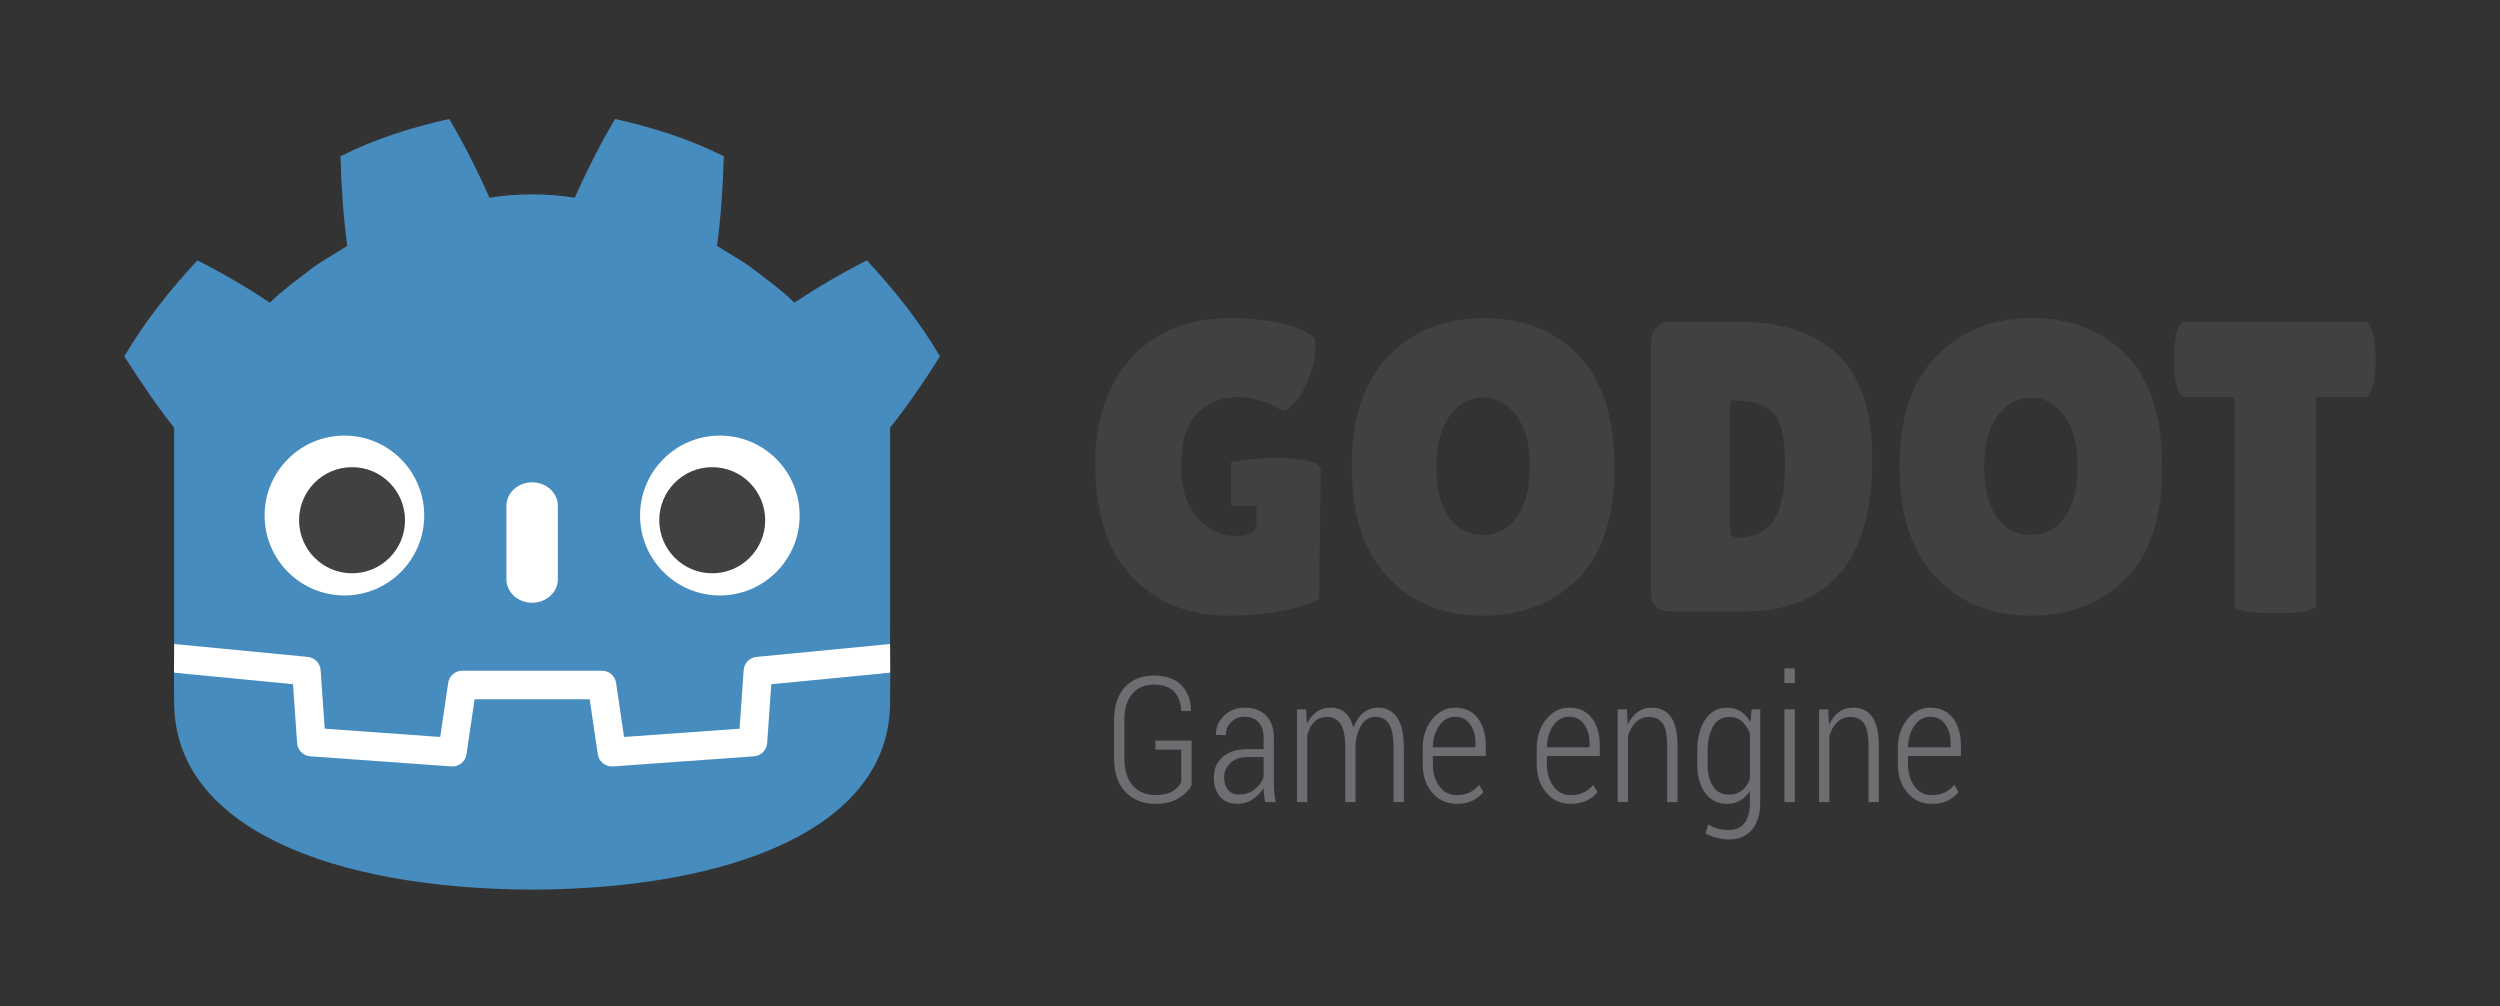 <svg width="159" height="64" viewBox="0 0 159 64" fill="none" xmlns="http://www.w3.org/2000/svg">
<rect x="0" y="0" width="159" height="64" fill="#333333" stroke="none"/>
<g clip-path="url(#clip0_39_1214)">
<mask id="mask0_39_1214" style="mask-type:luminance" maskUnits="userSpaceOnUse" x="-16" y="-25" width="175" height="124">
<path d="M-15.012 -24.173H158.189V98.525H-15.012V-24.173Z" fill="white"/>
</mask>
<g mask="url(#mask0_39_1214)">
<path d="M94.323 25.287C93.483 25.287 92.779 25.674 92.208 26.445C91.64 27.217 91.354 28.3 91.354 29.695C91.354 31.092 91.626 32.161 92.169 32.907C92.712 33.654 93.425 34.027 94.31 34.027C95.194 34.027 95.913 33.65 96.464 32.893C97.016 32.139 97.293 31.061 97.293 29.656C97.293 28.253 97.007 27.172 96.438 26.418C95.869 25.664 95.164 25.287 94.323 25.287ZM94.31 39.157C91.85 39.157 89.844 38.35 88.293 36.737C86.744 35.123 85.97 32.767 85.97 29.67C85.97 26.571 86.753 24.225 88.32 22.628C89.888 21.032 91.911 20.233 94.389 20.233C96.867 20.233 98.869 21.017 100.391 22.59C101.916 24.16 102.678 26.539 102.678 29.722C102.678 32.907 101.899 35.276 100.339 36.83C98.78 38.381 96.772 39.157 94.31 39.157Z" fill="#414042"/>
<path d="M110.041 25.47V33.342C110.041 33.71 110.068 33.941 110.12 34.039C110.173 34.135 110.331 34.184 110.593 34.184C111.557 34.184 112.287 33.823 112.787 33.103C113.287 32.385 113.535 31.188 113.535 29.512C113.535 27.835 113.276 26.743 112.761 26.235C112.244 25.727 111.424 25.47 110.304 25.47H110.041ZM104.997 37.684V21.893C104.997 21.454 105.106 21.107 105.326 20.85C105.545 20.597 105.829 20.469 106.18 20.469H110.567C113.352 20.469 115.466 21.172 116.91 22.576C118.356 23.98 119.079 26.19 119.079 29.208C119.079 35.666 116.328 38.894 110.829 38.894H106.337C105.445 38.894 104.997 38.492 104.997 37.684Z" fill="#414042"/>
<path d="M129.165 25.287C128.325 25.287 127.619 25.674 127.049 26.445C126.481 27.217 126.197 28.3 126.197 29.695C126.197 31.092 126.469 32.161 127.011 32.907C127.553 33.654 128.267 34.027 129.152 34.027C130.036 34.027 130.755 33.65 131.306 32.893C131.858 32.139 132.134 31.061 132.134 29.656C132.134 28.253 131.849 27.172 131.28 26.418C130.711 25.664 130.007 25.287 129.165 25.287ZM129.152 39.157C126.691 39.157 124.686 38.35 123.137 36.737C121.586 35.123 120.811 32.767 120.811 29.67C120.811 26.571 121.595 24.225 123.161 22.628C124.73 21.032 126.752 20.233 129.231 20.233C131.71 20.233 133.71 21.017 135.234 22.59C136.758 24.16 137.52 26.539 137.52 29.722C137.52 32.907 136.74 35.276 135.181 36.83C133.622 38.381 131.612 39.157 129.152 39.157Z" fill="#414042"/>
<path d="M147.311 38.475C147.311 38.824 146.445 39.001 144.71 39.001C142.977 39.001 142.109 38.824 142.109 38.475V25.261H138.957C138.659 25.261 138.448 24.858 138.326 24.049C138.274 23.664 138.249 23.27 138.249 22.865C138.249 22.463 138.274 22.067 138.326 21.682C138.448 20.875 138.659 20.469 138.957 20.469H150.385C150.682 20.469 150.892 20.875 151.016 21.682C151.067 22.067 151.094 22.463 151.094 22.865C151.094 23.27 151.067 23.664 151.016 24.049C150.892 24.858 150.682 25.261 150.385 25.261H147.311V38.475Z" fill="#414042"/>
<path d="M81.324 29.122C79.91 29.1 78.291 29.395 78.291 29.395V32.161H79.919L79.901 33.394C79.901 33.85 79.449 34.08 78.547 34.08C77.645 34.08 76.848 33.697 76.157 32.933C75.464 32.169 75.119 31.052 75.119 29.579C75.119 28.104 75.456 27.016 76.13 26.314C76.803 25.613 77.685 25.261 78.77 25.261C79.226 25.261 79.698 25.334 80.189 25.485C80.68 25.634 81.008 25.773 81.175 25.904C81.341 26.039 81.499 26.102 81.648 26.102C81.796 26.102 82.037 25.928 82.369 25.577C82.702 25.226 83.001 24.694 83.264 23.985C83.526 23.272 83.657 22.726 83.657 22.339C83.657 21.954 83.649 21.689 83.632 21.549C83.264 21.146 82.585 20.826 81.594 20.588C80.606 20.351 79.498 20.233 78.272 20.233C75.574 20.233 73.464 21.084 71.941 22.786C70.416 24.489 69.655 26.699 69.655 29.419C69.655 32.613 70.434 35.035 71.992 36.684C73.552 38.333 75.601 39.157 78.141 39.157C79.507 39.157 80.719 39.039 81.778 38.802C82.838 38.566 83.543 38.324 83.894 38.078L83.999 29.842C83.999 29.363 82.738 29.146 81.324 29.122Z" fill="#414042"/>
<path d="M75.786 49.932C75.641 50.23 75.374 50.504 74.984 50.752C74.594 51.001 74.098 51.124 73.496 51.124C72.703 51.124 72.064 50.874 71.579 50.367C71.096 49.864 70.854 49.139 70.854 48.194V45.835C70.854 44.91 71.082 44.2 71.54 43.705C71.996 43.213 72.608 42.964 73.371 42.964C74.118 42.964 74.696 43.161 75.106 43.55C75.514 43.941 75.729 44.486 75.748 45.183L75.737 45.214H75.128C75.106 44.68 74.951 44.268 74.66 43.977C74.371 43.688 73.94 43.542 73.371 43.542C72.796 43.542 72.34 43.737 72.006 44.129C71.674 44.519 71.508 45.086 71.508 45.829V48.201C71.508 48.972 71.687 49.56 72.045 49.965C72.404 50.367 72.887 50.569 73.496 50.569C73.942 50.569 74.299 50.489 74.567 50.328C74.836 50.168 75.022 49.974 75.128 49.742V47.677H73.485V47.102H75.786V49.932Z" fill="#6D6E71"/>
<path d="M78.804 50.535C79.165 50.535 79.487 50.432 79.768 50.224C80.05 50.014 80.247 49.749 80.364 49.426V48.151H79.319C78.874 48.151 78.518 48.277 78.252 48.529C77.985 48.78 77.853 49.093 77.853 49.465C77.853 49.78 77.935 50.038 78.103 50.237C78.27 50.437 78.503 50.535 78.804 50.535ZM80.462 51.011C80.429 50.806 80.404 50.641 80.388 50.511C80.372 50.379 80.364 50.247 80.364 50.113C80.186 50.406 79.955 50.648 79.671 50.838C79.386 51.03 79.07 51.124 78.722 51.124C78.236 51.124 77.861 50.973 77.596 50.671C77.333 50.367 77.2 49.958 77.2 49.441C77.2 48.895 77.391 48.456 77.775 48.131C78.159 47.806 78.68 47.643 79.336 47.643H80.364V46.919C80.364 46.503 80.258 46.175 80.05 45.938C79.837 45.704 79.545 45.585 79.168 45.585C78.817 45.585 78.527 45.697 78.3 45.923C78.074 46.148 77.961 46.423 77.961 46.751L77.351 46.745L77.34 46.713C77.323 46.269 77.491 45.876 77.845 45.528C78.197 45.181 78.65 45.008 79.2 45.008C79.744 45.008 80.182 45.174 80.516 45.505C80.849 45.838 81.016 46.314 81.016 46.932V49.822C81.016 50.033 81.026 50.237 81.044 50.432C81.063 50.63 81.093 50.821 81.141 51.011H80.462Z" fill="#6D6E71"/>
<path d="M83.065 45.118L83.121 46.033C83.276 45.705 83.483 45.453 83.74 45.274C83.997 45.097 84.3 45.008 84.648 45.008C85.004 45.008 85.303 45.112 85.545 45.322C85.787 45.531 85.965 45.847 86.078 46.271C86.223 45.879 86.428 45.569 86.695 45.345C86.961 45.12 87.284 45.008 87.659 45.008C88.175 45.008 88.575 45.218 88.859 45.636C89.143 46.056 89.285 46.699 89.285 47.568V51.011H88.628V47.557C88.628 46.834 88.528 46.325 88.334 46.033C88.139 45.74 87.859 45.592 87.497 45.592C87.116 45.592 86.819 45.753 86.605 46.081C86.392 46.408 86.261 46.818 86.213 47.312V47.465V51.011H85.56V47.561C85.56 46.855 85.461 46.35 85.259 46.048C85.058 45.746 84.778 45.597 84.419 45.597C84.076 45.597 83.799 45.702 83.591 45.91C83.381 46.119 83.232 46.405 83.142 46.768V51.011H82.489V45.118H83.065Z" fill="#6D6E71"/>
<path d="M92.548 45.585C92.139 45.585 91.803 45.772 91.54 46.145C91.276 46.52 91.14 46.981 91.129 47.531H93.842V47.279C93.842 46.792 93.728 46.388 93.5 46.066C93.271 45.745 92.954 45.585 92.548 45.585ZM92.64 51.124C92.006 51.124 91.488 50.885 91.085 50.408C90.683 49.932 90.482 49.322 90.482 48.58V47.602C90.482 46.858 90.684 46.238 91.087 45.745C91.492 45.254 91.978 45.008 92.548 45.008C93.164 45.008 93.641 45.227 93.982 45.667C94.324 46.107 94.495 46.698 94.495 47.439V48.086H91.129V48.576C91.129 49.146 91.265 49.621 91.537 50C91.808 50.38 92.178 50.569 92.64 50.569C92.962 50.569 93.242 50.512 93.475 50.4C93.709 50.285 93.909 50.125 94.075 49.914L94.343 50.378C94.165 50.603 93.935 50.786 93.654 50.921C93.374 51.056 93.035 51.124 92.64 51.124Z" fill="#6D6E71"/>
<path d="M99.802 45.585C99.391 45.585 99.055 45.772 98.791 46.145C98.529 46.52 98.393 46.981 98.381 47.531H101.095V47.279C101.095 46.792 100.982 46.388 100.752 46.066C100.524 45.745 100.207 45.585 99.802 45.585ZM99.893 51.124C99.259 51.124 98.741 50.885 98.339 50.408C97.936 49.932 97.734 49.322 97.734 48.58V47.602C97.734 46.858 97.937 46.238 98.34 45.745C98.745 45.254 99.232 45.008 99.802 45.008C100.417 45.008 100.896 45.227 101.236 45.667C101.576 46.107 101.747 46.698 101.747 47.439V48.086H98.381V48.576C98.381 49.146 98.518 49.621 98.791 50C99.061 50.38 99.429 50.569 99.893 50.569C100.216 50.569 100.495 50.512 100.727 50.4C100.962 50.285 101.162 50.125 101.33 49.914L101.595 50.378C101.418 50.603 101.188 50.786 100.907 50.921C100.627 51.056 100.288 51.124 99.893 51.124Z" fill="#6D6E71"/>
<path d="M103.471 45.118L103.525 46.092C103.681 45.746 103.889 45.478 104.149 45.291C104.407 45.104 104.71 45.008 105.059 45.008C105.585 45.008 105.987 45.203 106.267 45.594C106.549 45.985 106.689 46.592 106.689 47.416V51.011H106.032V47.422C106.032 46.748 105.933 46.278 105.738 46.005C105.543 45.733 105.257 45.597 104.885 45.597C104.551 45.597 104.271 45.705 104.047 45.926C103.821 46.145 103.653 46.437 103.541 46.805V51.011H102.888V45.118H103.471Z" fill="#6D6E71"/>
<path d="M108.604 48.58C108.604 49.178 108.717 49.654 108.947 50.008C109.173 50.365 109.519 50.541 109.979 50.541C110.295 50.541 110.56 50.457 110.778 50.284C110.996 50.112 111.167 49.872 111.294 49.567V46.648C111.172 46.334 111.004 46.081 110.793 45.886C110.581 45.693 110.313 45.597 109.99 45.597C109.531 45.597 109.183 45.797 108.952 46.2C108.72 46.603 108.604 47.129 108.604 47.775V48.58ZM107.945 47.775C107.945 46.94 108.113 46.269 108.452 45.764C108.787 45.261 109.254 45.009 109.849 45.009C110.179 45.009 110.469 45.089 110.716 45.251C110.964 45.41 111.169 45.642 111.334 45.938L111.398 45.118H111.952V51.016C111.952 51.771 111.777 52.356 111.426 52.77C111.074 53.183 110.575 53.392 109.93 53.392C109.698 53.392 109.449 53.355 109.183 53.285C108.916 53.214 108.679 53.121 108.472 53.005L108.653 52.431C108.83 52.545 109.027 52.634 109.246 52.697C109.463 52.761 109.687 52.792 109.919 52.792C110.387 52.792 110.733 52.642 110.957 52.342C111.182 52.038 111.294 51.598 111.294 51.016V50.303C111.128 50.569 110.923 50.772 110.68 50.913C110.438 51.054 110.156 51.125 109.837 51.125C109.247 51.125 108.783 50.893 108.449 50.429C108.113 49.967 107.945 49.35 107.945 48.58V47.775Z" fill="#6D6E71"/>
<path d="M114.15 51.011H113.491V45.118H114.15V51.011ZM114.15 43.441H113.491V42.512H114.15V43.441Z" fill="#6D6E71"/>
<path d="M116.275 45.118L116.329 46.092C116.486 45.746 116.692 45.478 116.952 45.291C117.211 45.104 117.515 45.008 117.863 45.008C118.388 45.008 118.793 45.203 119.073 45.594C119.354 45.985 119.493 46.592 119.493 47.416V51.011H118.836V47.422C118.836 46.748 118.738 46.278 118.542 46.005C118.346 45.733 118.062 45.597 117.689 45.597C117.355 45.597 117.076 45.705 116.851 45.926C116.626 46.145 116.458 46.437 116.346 46.805V51.011H115.693V45.118H116.275Z" fill="#6D6E71"/>
<path d="M122.767 45.585C122.357 45.585 122.02 45.772 121.758 46.145C121.496 46.52 121.359 46.981 121.347 47.531H124.061V47.279C124.061 46.792 123.947 46.388 123.718 46.066C123.49 45.745 123.173 45.585 122.767 45.585ZM122.86 51.124C122.224 51.124 121.706 50.885 121.305 50.408C120.903 49.932 120.702 49.322 120.702 48.58V47.602C120.702 46.858 120.903 46.238 121.307 45.745C121.711 45.254 122.198 45.008 122.767 45.008C123.382 45.008 123.862 45.227 124.203 45.667C124.543 46.107 124.714 46.698 124.714 47.439V48.086H121.347V48.576C121.347 49.146 121.484 49.621 121.756 50C122.027 50.38 122.395 50.569 122.86 50.569C123.182 50.569 123.46 50.512 123.693 50.4C123.928 50.285 124.128 50.125 124.296 49.914L124.562 50.378C124.384 50.603 124.154 50.786 123.873 50.921C123.593 51.056 123.255 51.124 122.86 51.124Z" fill="#6D6E71"/>
<path d="M56.609 40.962C56.609 40.962 56.533 40.498 56.489 40.502L48.07 41.316C47.4 41.38 46.88 41.916 46.833 42.588L46.601 45.91L40.088 46.375L39.645 43.365C39.546 42.695 38.962 42.191 38.287 42.191H29.401C28.726 42.191 28.142 42.695 28.043 43.365L27.6 46.375L21.087 45.91L20.855 42.588C20.808 41.915 20.288 41.38 19.618 41.315L11.195 40.502C11.151 40.498 11.119 40.963 11.076 40.963L11.065 42.788L18.198 43.941L18.432 47.292C18.479 47.97 19.026 48.519 19.703 48.568L28.674 49.209C28.707 49.211 28.741 49.212 28.774 49.212C29.449 49.212 30.031 48.707 30.13 48.038L30.586 44.941H37.102L37.558 48.038C37.657 48.707 38.24 49.212 38.915 49.212C38.948 49.212 38.981 49.211 39.013 49.209L47.985 48.568C48.662 48.519 49.209 47.97 49.256 47.292L49.49 43.941L56.62 42.783L56.609 40.962Z" fill="white"/>
<path d="M11.076 27.198V38.275V39.682V40.962C11.101 40.963 11.126 40.964 11.151 40.966L19.573 41.779C20.015 41.822 20.36 42.178 20.391 42.621L20.651 46.346L27.998 46.871L28.504 43.433C28.569 42.987 28.951 42.657 29.401 42.657H38.287C38.737 42.657 39.118 42.987 39.184 43.433L39.69 46.871L47.037 46.346L47.297 42.621C47.328 42.178 47.673 41.822 48.114 41.779L56.534 40.966C56.559 40.964 56.584 40.963 56.609 40.962V39.864L56.612 39.863V27.198C57.798 25.702 58.921 24.052 59.782 22.664C58.467 20.421 56.855 18.417 55.133 16.56C53.536 17.366 51.985 18.278 50.52 19.249C49.786 18.519 48.961 17.922 48.149 17.297C47.352 16.656 46.454 16.186 45.602 15.638C45.856 13.745 45.981 11.882 46.032 9.938C43.834 8.83 41.49 8.095 39.119 7.567C38.173 9.161 37.307 10.887 36.553 12.575C35.659 12.425 34.761 12.369 33.861 12.359V12.357C33.855 12.357 33.849 12.359 33.844 12.359C33.839 12.359 33.833 12.357 33.827 12.357V12.359C32.926 12.369 32.029 12.425 31.134 12.575C30.381 10.887 29.516 9.161 28.568 7.567C26.198 8.095 23.854 8.83 21.656 9.938C21.706 11.882 21.832 13.745 22.086 15.638C21.233 16.186 20.336 16.656 19.538 17.297C18.729 17.922 17.901 18.519 17.168 19.249C15.703 18.278 14.152 17.366 12.554 16.56C10.832 18.417 9.222 20.421 7.906 22.664C8.94 24.29 10.049 25.924 11.076 27.198Z" fill="#478CBF"/>
<path d="M49.053 43.515L48.792 47.259C48.761 47.711 48.402 48.07 47.952 48.102L38.98 48.744C38.958 48.745 38.937 48.746 38.915 48.746C38.469 48.746 38.084 48.418 38.019 47.97L37.504 44.474H30.184L29.669 47.97C29.6 48.44 29.18 48.779 28.708 48.744L19.736 48.102C19.286 48.07 18.927 47.711 18.896 47.259L18.635 43.515L11.062 42.783C11.065 43.599 11.076 44.492 11.076 44.67C11.076 52.684 21.222 56.535 33.828 56.58H33.844H33.859C46.466 56.535 56.609 52.684 56.609 44.67C56.609 44.489 56.62 43.599 56.623 42.783L49.053 43.515Z" fill="#478CBF"/>
<path d="M26.98 32.786C26.98 35.595 24.708 37.871 21.905 37.871C19.102 37.871 16.83 35.595 16.83 32.786C16.83 29.978 19.102 27.703 21.905 27.703C24.708 27.703 26.98 29.978 26.98 32.786Z" fill="white"/>
<path d="M25.759 33.087C25.759 34.951 24.251 36.461 22.39 36.461C20.529 36.461 19.021 34.951 19.021 33.087C19.021 31.223 20.529 29.712 22.39 29.712C24.251 29.712 25.759 31.223 25.759 33.087Z" fill="#414042"/>
<path d="M33.844 38.334C32.941 38.334 32.21 37.668 32.21 36.846V32.165C32.21 31.344 32.941 30.677 33.844 30.677C34.746 30.677 35.479 31.344 35.479 32.165V36.846C35.479 37.668 34.746 38.334 33.844 38.334Z" fill="white"/>
<path d="M40.708 32.786C40.708 35.595 42.98 37.871 45.784 37.871C48.586 37.871 50.858 35.595 50.858 32.786C50.858 29.978 48.586 27.703 45.784 27.703C42.98 27.703 40.708 29.978 40.708 32.786Z" fill="white"/>
<path d="M41.929 33.087C41.929 34.951 43.437 36.461 45.297 36.461C47.159 36.461 48.666 34.951 48.666 33.087C48.666 31.223 47.159 29.712 45.297 29.712C43.437 29.712 41.929 31.223 41.929 33.087Z" fill="#414042"/>
</g>
</g>
<defs>
<clipPath id="clip0_39_1214">
<rect width="158" height="64" fill="white" transform="translate(0.5)"/>
</clipPath>
</defs>
</svg>
